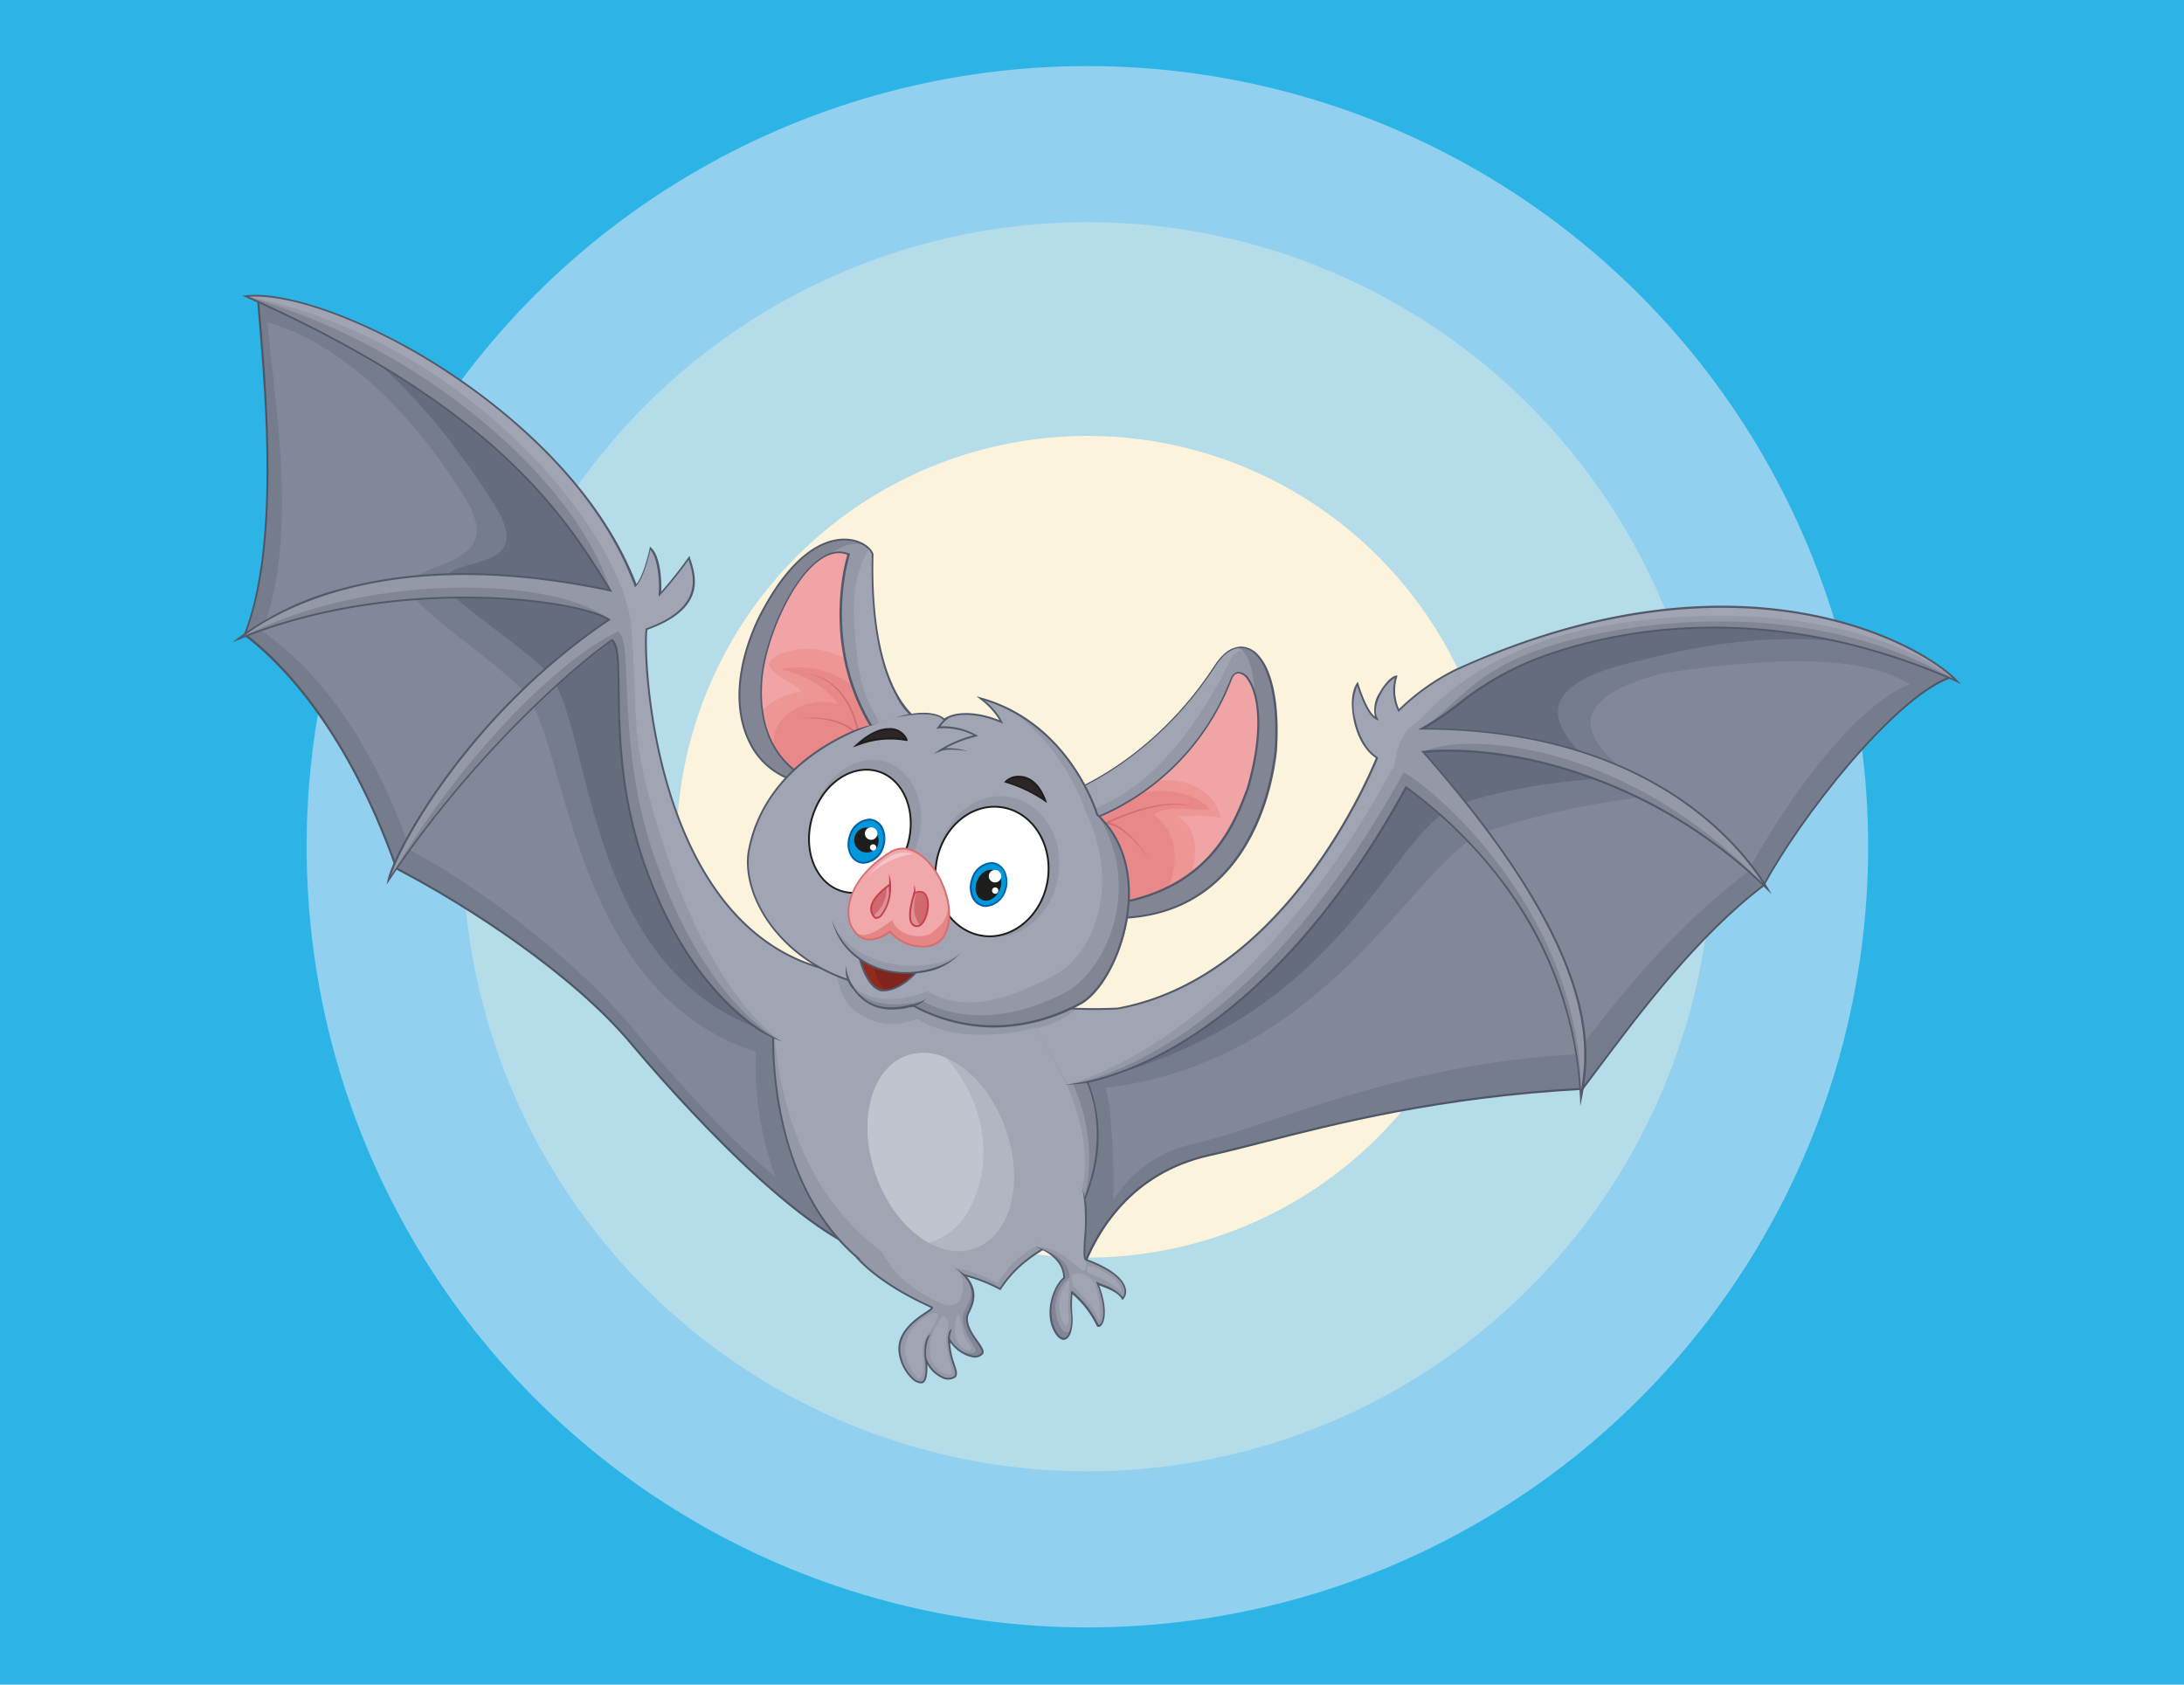 <svg id="Layer_19" data-name="Layer 19" xmlns="http://www.w3.org/2000/svg" viewBox="0 0 350 270"><defs><style>.cls-1{fill:#2db4e6;}.cls-2{fill:#91d0ef;}.cls-3{fill:#b4dce9;}.cls-4{fill:#fbf3db;}.cls-5{fill:#656c7c;}.cls-6{fill:#757c8c;}.cls-7{fill:#828897;}.cls-8{fill:#4e5565;}.cls-9{fill:#818594;}.cls-10{fill:#9498a7;}.cls-11{fill:#a1a5b3;}.cls-12{fill:#52596a;}.cls-13{fill:#e88888;}.cls-14{fill:#ee9694;}.cls-15{fill:#f0a4a6;}.cls-16{fill:#d46e71;}.cls-17{fill:#80251d;}.cls-18{fill:#922a1c;}.cls-19{fill:#2c2627;}.cls-20{fill:#1d1d1b;}.cls-21{fill:#fff;}.cls-22{fill:#0098da;}.cls-23{fill:#0060ab;}.cls-24{fill:#e68585;}.cls-25{fill:#f1a8aa;}.cls-26{fill:#d0686e;}.cls-27{fill:#dc9398;}.cls-28{fill:#c53f4a;}.cls-29{fill:#f3c7ca;}.cls-30{fill:#b2b6c3;}.cls-31{fill:#c0c4ce;}</style></defs><rect class="cls-1" width="350" height="270"/><circle class="cls-2" cx="174.26" cy="135.71" r="125.12"/><circle class="cls-3" cx="174.26" cy="135.71" r="100.11"/><circle class="cls-4" cx="174.26" cy="135.71" r="65.85"/><path class="cls-5" d="M166,171.35l7.2,32.82c2.7-7.57,8.53-16.31,20.57-19S225,176,253.62,174.47c6.91-9.13,17.17-23.66,29-32.61,5.84-10.89,20.66-29.81,29.66-33.26-10.61-5-46.15-22.29-87.31,8.78C220,130.77,206.73,163.63,166,171.35Z"/><path class="cls-6" d="M262.67,105.9c-27.43,6-2.28,18.5-6.41,18.85-8.44.73-15.14,1.75-22.13,4.08-12.24,4.08-18.64,38.12-67.39,46l6.43,29.33c2.7-7.57,8.53-16.31,20.57-19S225,176,253.62,174.47c6.91-9.13,17.17-23.66,29-32.61,5.84-10.89,20.66-29.81,29.66-33.26A107,107,0,0,0,300,103.5C286.37,101.22,274.64,102.84,262.67,105.9Z"/><path class="cls-7" d="M266.46,107.91c-26.94,7.12,2.21,19.34-1.91,19.7a128.48,128.48,0,0,0-26.23,5.62c-11.23,3.74-24.52,36.65-61.16,41.13a19.24,19.24,0,0,1,.75,4.28,118.56,118.56,0,0,1,.51,13.71,20,20,0,0,1,12.81-9c12-2.72,32.58-12.8,61.24-14.37,6.91-9.13,15.75-20.27,27.61-29.21,5.84-10.9,17-26.66,26-30.11C303.42,108.36,297,103.26,266.46,107.91Z"/><path class="cls-8" d="M173.14,204.7l-7.34-33.46.14,0c41.59-7.88,54.64-42.51,58.92-53.89l0,0,0,0c15.94-12,32.79-18.12,50.09-18.12,17.62,0,31.24,6.43,37.06,9.18l.62.29-.32.12c-8.91,3.43-23.71,22.25-29.58,33.2l0,0c-10.58,8-19.88,20.42-26.68,29.5l-2.32,3.09,0,.06h-.07c-22.87,1.25-39.52,5.52-51.68,8.64-3.08.79-5.75,1.47-8.18,2-12.32,2.78-17.93,11.84-20.46,18.94Zm-7-33.23,7.06,32.18c2.63-7.1,8.32-15.9,20.5-18.65,2.42-.55,5.09-1.23,8.17-2,12.16-3.12,28.81-7.39,51.66-8.65l2.29-3c6.8-9.08,16.11-21.52,26.71-29.53C288.37,130.9,303,112.34,312,108.59h0c-5.79-2.74-19.37-9.15-36.93-9.15-17.22,0-34,6.07-49.88,18-2.18,5.8-6.72,17.81-16.13,29.12C198,159.76,183.62,168.13,166.15,171.47Z"/><path class="cls-5" d="M128.4,162s-25.05-2.26-28.25-64.77C99.57,92.42,84.72,61.5,41.32,47.4c.87,11.24,4,39-2.1,54.26,4.42,3.29,16,13.81,24.34,37.53C72.77,144,90.83,155,101,167.08s29.61,32.87,40.78,34.4C134.81,187.37,128.4,162,128.4,162Z"/><path class="cls-6" d="M129.7,166.92c-36-5.5-34.29-48.38-41.28-58.28-3.21-4.37-15.36-11.38-17.11-15-.87-5.07,15.41-1,7.87-12.82C70.25,66.73,59,54.07,45.93,49c-1.5-.55-3-1.09-4.61-1.6.87,11.24,4,39-2.1,54.26,4.42,3.29,16,13.81,24.34,37.53C72.77,144,90.83,155,101,167.08s29.61,32.87,40.78,34.4C136.71,191.21,131.93,175,129.7,166.92Z"/><path class="cls-7" d="M121.15,168.59c-29.26-9.56-30.07-47.75-36.59-57-3.2-4.36-17.27-13.3-19-17-.88-5.07,16.35-2.75,9-14.73C59.59,55.64,44.44,52.18,42.87,51.67c.87,11.23,5.19,34.24-.86,49.46,4.42,3.29,15.43,11.46,23.77,35.17,9.21,4.79,25.34,16.26,35.53,28.39,6.08,7.24,14.07,16.58,23,24A51.22,51.22,0,0,1,121.15,168.59Z"/><path class="cls-8" d="M142.05,201.66l-.27,0c-12.51-1.71-34.45-26.8-40.87-34.44-9.26-11-25.94-21.9-37.42-27.86l-.05,0,0,0c-8.34-23.73-19.77-34.1-24.29-37.46l-.09-.07,0-.1c5.49-13.79,3.47-37.79,2.38-50.69-.11-1.29-.21-2.47-.29-3.51v-.22l.2.07c23,7.48,37.47,19.6,45.54,28.45,8.79,9.64,13.06,18.78,13.39,21.53,1.65,32.23,9.22,48.1,15.28,55.73,6.54,8.25,12.78,8.91,12.84,8.92h.11l0,.1c.06.25,6.48,25.48,13.39,39.41ZM63.68,139.09c11.49,6,28.18,16.86,37.45,27.9,6.36,7.57,28,32.28,40.41,34.3-6.65-13.56-12.82-37.41-13.26-39.12-.85-.13-6.76-1.24-12.92-9S101.66,129.6,100,97.27c-.25-2.07-3.87-11-13.32-21.37-8-8.8-22.37-20.83-45.2-28.29l.27,3.29c1.09,12.88,3.1,36.84-2.36,50.71C44,105.05,55.36,115.47,63.68,139.09Z"/><path class="cls-9" d="M148,116s-8.74-3.11-8.15-27.19c-.78-2.43-9.71-6.87-18.35,10.45-6.41,13.82-1.75,24.21,6.7,26.06C132.57,124.46,148,116,148,116Z"/><path class="cls-10" d="M148,116s-8.74-3.11-8.15-27.19c-.78-2.43-7-4.37-14.76,10.88-4.66,11.89-2.43,21.81,6,23.65C135.49,122.49,148,116,148,116Z"/><path class="cls-11" d="M139.86,88.83a1.65,1.65,0,0,0-.58-.8c-3.49,5.71-2.4,11.6-1.85,17.87A23.25,23.25,0,0,0,143,118.5c2.83-1.37,5-2.48,5-2.48S139.27,112.91,139.86,88.83Z"/><path class="cls-12" d="M128.2,125.48h0A11.81,11.81,0,0,1,120,119c-2.6-5.23-2.12-12.26,1.36-19.77,5.6-11.22,11.12-12.9,13.9-12.9s4.41,1.47,4.72,2.47v0c-.57,23.65,8,27,8.06,27l.3.11-.28.15c-.63.35-15.5,8.47-19.85,9.34Zm7.07-38.87c-2.72,0-8.11,1.66-13.63,12.74-3.45,7.42-3.93,14.36-1.37,19.52a11.57,11.57,0,0,0,7.94,6.32c4-.83,17.45-8.06,19.47-9.16a10.7,10.7,0,0,1-4.09-4.51c-1.94-3.46-4.18-10.21-3.88-22.67C139.4,87.94,137.79,86.61,135.27,86.61Z"/><path class="cls-13" d="M136,88.83c-5.92-2.52-12.91,10.78-13.88,19.61-1.08,11.22,5,15.29,7.58,16.48a114.31,114.31,0,0,0,12-5.53C131.38,105.94,135.31,90.54,136,88.83Z"/><path class="cls-14" d="M134.22,112.81c-2-2.91-5.53-4.66-9-5.53a13.94,13.94,0,0,1,11.33,2.54,35.82,35.82,0,0,1-.56-21c-5.92-2.52-12.91,10.78-13.88,19.61-.48,5,.46,8.55,1.88,11.09C123.59,114.45,129.5,111.5,134.22,112.81Z"/><path class="cls-15" d="M136,88.83c-5.92-2.52-12.91,10.78-13.88,19.61a23.5,23.5,0,0,0,.07,5.48c1.44-1.69,3.66-2.59,6.24-3.15-1.46-1.45-3.79-2-5-3.78-.88-1.17,1.75-2.33,2.91-2.62a12.37,12.37,0,0,1,9,1.15A35.18,35.18,0,0,1,136,88.83Z"/><path class="cls-12" d="M129.66,125.07l0,0c-2.67-1.25-8.75-5.38-7.67-16.62.87-7.92,6.82-20.06,12.51-20.06a4,4,0,0,1,1.58.33l.13,0,0,.13c-.06.16-5.24,16.15,5.63,30.43l.1.13-.15.08a112.06,112.06,0,0,1-12,5.53Zm4.79-36.41c-5.54,0-11.36,12-12.22,19.8-1.06,11,4.81,15,7.45,16.3a113.54,113.54,0,0,0,11.72-5.42c-10.29-13.65-6.1-28.83-5.61-30.42A3.63,3.63,0,0,0,134.45,88.66Z"/><path class="cls-16" d="M137.89,121.21c-.78-13.16-8.93-13.3-9.19-13.3h0s8.68-.31,9.49,13.28Z"/><path class="cls-16" d="M137.57,118.16c-3-3.8-9.57-3-9.64-3s6.74-1.13,9.86,2.8Z"/><path class="cls-9" d="M170.63,127.23s13.69-4.62,24-20.51c4.52-6.87,10.78-1.77,9.76,13.52-1,9.9-7,27.27-26.36,26.88C176.46,141.79,170.63,127.23,170.63,127.23Z"/><path class="cls-10" d="M170.63,127.23s13.69-4.62,24-20.51c4.52-6.87,7.5-.82,6.26,12.57-1,9.91-7.65,23.43-24.33,23.06C175,137,170.63,127.23,170.63,127.23Z"/><path class="cls-11" d="M194.66,106.72c-10.34,15.89-24,20.51-24,20.51s.6,1.35,1.44,3.31c11.18-2.22,19.55-13.68,24.78-24.14.42-1,1.22-2.53,2.4-2C198.1,103.26,196.51,103.91,194.66,106.72Z"/><path class="cls-12" d="M178.68,147.28H178l0-.1c-1.58-5.27-7.36-19.74-7.42-19.89l-.06-.14.15,0c.13,0,13.76-4.79,23.95-20.45,1.32-2,2.81-3.07,4.32-3.07a3.74,3.74,0,0,1,2.7,1.32c2.39,2.55,3.48,8.15,3,15.36-.31,3-1.53,10.7-6.19,17.19S187.06,147.28,178.68,147.28Zm-.51-.3h.51c21.74,0,25.13-22.3,25.59-26.77.47-7-.62-12.67-2.92-15.13a3.41,3.41,0,0,0-2.49-1.23c-1.39,0-2.83,1-4.08,2.94-9.68,14.88-22.46,20-24,20.52C171.42,128.82,176.63,141.91,178.17,147Z"/><path class="cls-13" d="M199.9,126.42c4.63-15.65-1.36-21.42-2.7-17.39a39.14,39.14,0,0,1-24.62,23.14c1.51,3.88,3.55,9.21,4.79,12.83C193.55,142.94,197.67,132.37,199.9,126.42Z"/><path class="cls-14" d="M197.2,109a38.32,38.32,0,0,1-14.14,18c3.86-.53,8-.2,10.87,2.71-2.91.29-6.41-.88-9,.87,3.79,2.89,4,7.49,2.33,11.57,8.22-4.1,11-11.23,12.67-15.73C204.53,110.77,198.54,105,197.2,109Z"/><path class="cls-15" d="M197.2,109a38.12,38.12,0,0,1-11.66,16.11c4.36-.53,9.05,1.44,10.14,6-2.33-.58-4.66-.29-7-.29,3.17,1.86,3.23,5.4,2.41,8.85,5.29-4.12,7.41-9.6,8.8-13.3C204.53,110.77,198.54,105,197.2,109Z"/><path class="cls-12" d="M177.27,145.16l0-.11c-1.24-3.63-3.28-9-4.78-12.83l-.06-.14.15-.05a39,39,0,0,0,24.53-23c.28-.86.79-1.34,1.41-1.34a2.12,2.12,0,0,1,1.59,1c1.73,2.32,2.76,8.37,0,17.8-2.18,5.81-6.24,16.6-22.65,18.69Zm-4.5-12.9c1.48,3.8,3.47,9,4.7,12.58,16.14-2.1,20.14-12.74,22.3-18.47,2.75-9.32,1.76-15.27.07-17.53a1.88,1.88,0,0,0-1.36-.91c-.49,0-.89.41-1.14,1.15A39.28,39.28,0,0,1,172.77,132.26Z"/><path class="cls-16" d="M173.33,134.06l-.14-.26c13.48-7.38,18-4.38,18-4.38S186.62,126.78,173.33,134.06Z"/><path class="cls-16" d="M184.49,138.32c0-.06-3.84-6.15-7.27-6.25v-.29C180.81,131.88,184.49,138.32,184.49,138.32Z"/><path class="cls-9" d="M124,162.23s-2.52,26.6,14.18,40c2.28,2.18,12.33-.88,22.08,4.37,2.19-3.35,5-5.54,9.18-7.72,3.06-2,9.9-15,4.37-26.51-7.72-13.83-19.28-18.78-38.21-17.76C130.54,154.9,124.61,156.65,124,162.23Z"/><path class="cls-10" d="M124,162.23s-2.52,26.6,14.18,40c2.28,2.18,12.33-.88,22.08,4.37,2.19-3.35,5-5.54,9.18-7.72,4.69-3.06,7.67-14.47,2.13-26-7.13-14.45-17-19.32-36-18.3C130.54,154.9,124.61,156.65,124,162.23Z"/><path class="cls-11" d="M165.91,164.66c-1.16.53-12.11,3-18.7-1.27-.59-.29-4.59,2.43-9.78-1.06-2.59-1.75-3-4.59-3.76-7.54-4.55.61-9.13,2.56-9.64,7.44,0,0-.78,23.88,15.92,37.28,6,5.53,10.15.92,19.91,6.16,2.18-3.34,3.72-4.75,7.94-6.94,6.8-3.59,8.17-14.5,2.64-26C168.66,169.53,168,167,165.91,164.66Z"/><path class="cls-12" d="M160.34,206.79l-.12-.06c-5.87-3.16-11.83-3.29-16.19-3.39-2.89-.06-5-.11-5.93-1-8.65-6.94-12-17.48-13.39-25.1a62.74,62.74,0,0,1-.82-15c.64-6.2,7.63-7.52,11.73-7.76,1.59-.08,3.14-.13,4.61-.13,16.62,0,26.71,5.38,33.73,18a23.83,23.83,0,0,1,1,16.92c-1.39,4.92-3.86,8.71-5.46,9.78-4.43,2.29-7.07,4.51-9.14,7.68Zm-20.11-52.17c-1.46,0-3,0-4.59.13-4,.23-10.84,1.51-11.46,7.49a62.23,62.23,0,0,0,.82,14.95c1.33,7.57,4.71,18,13.3,24.92.87.84,3,.88,5.74.94,4.35.1,10.3.23,16.2,3.36,2.09-3.15,4.75-5.38,9.16-7.66,3.09-2.06,9.72-15.05,4.3-26.31C166.74,160,156.73,154.62,140.23,154.62Z"/><path class="cls-9" d="M165.93,199.84s4.69,1.32,4.6,5c-1.26.87-3.3,5.15-1.45,8.54,1.26,2.24,2.91,1.36,2.72-2.52a14.64,14.64,0,0,1,0-3.72,15.82,15.82,0,0,1,4.12,5.27c.43.58,2.09-1.36,0-6.7,1,.49,3.34,1.17,4,2.43.68-.68,1.46-3.49-5.82-6.21-1-.1.63-6.8-.57-11.13Z"/><path class="cls-10" d="M165.93,199.84s5.57,1.17,5.48,4.86a6.42,6.42,0,0,0-1.55,7.77c1.26,2.23,2.18.56,1.94-1.6a14.64,14.64,0,0,1,0-3.72,15.82,15.82,0,0,1,4.12,5.27c.43.58,2.09-1.36,0-6.7,1,.49,3.34,1.17,4,2.43.68-.68,1.46-3.49-5.82-6.21-1-.1.63-6.8-.57-11.13Z"/><path class="cls-10" d="M165.93,199.84s5.57,1.17,5.48,4.86a6.42,6.42,0,0,0-1.55,7.77c1.26,2.23,2.18.56,1.94-1.6a14.64,14.64,0,0,1,0-3.72,15.82,15.82,0,0,1,4.12,5.27c.43.58,2.09-1.36,0-6.7,1,.49,3.34,1.17,4,2.43.68-.68,1.46-3.49-5.82-6.21-1-.1.63-6.8-.57-11.13Z"/><path class="cls-11" d="M174,201.79c-.54-1,.71-7-.39-11l-3.9,3.94-3.73,5.09h0C171.7,199.8,174.37,206.79,174,201.79Z"/><path class="cls-12" d="M170.49,214.75c-.52,0-1.07-.46-1.54-1.29-1.83-3.36.09-7.66,1.43-8.69,0-3.48-4.41-4.91-4.45-4.93s4.6.83,4.74,5v.08l-.06,0c-1.28.89-3.18,5.08-1.4,8.35.46.83,1,1.24,1.45,1.11s1.11-1.18,1-3.55a14.8,14.8,0,0,1,0-3.76l.06-.23.18.15a16.09,16.09,0,0,1,4.15,5.32h0s0,0,.14,0c.56-.31,1.23-2.39-.41-6.57l-.13-.35.33.16c.21.1.48.21.8.34a7.31,7.31,0,0,1,3.18,2,1.69,1.69,0,0,0,.21-1.3c-.24-1.12-1.5-2.8-6.09-4.52-.53-.08-.49-1.16-.35-3.55a30,30,0,0,0-.24-7.92,14.6,14.6,0,0,1,.64,2.74,45.67,45.67,0,0,1-.11,5.2c-.09,1.51-.19,3.21.11,3.24h0c4.73,1.77,6,3.55,6.28,4.74a1.86,1.86,0,0,1-.4,1.71l-.14.14-.1-.17c-.51-.95-2-1.57-3.14-2l-.49-.2c1.56,4.18.79,6.25.15,6.61a.39.39,0,0,1-.53-.1,15.49,15.49,0,0,0-3.89-5.07,20.07,20.07,0,0,0,0,3.42c.11,2.16-.34,3.6-1.2,3.85A.69.69,0,0,1,170.49,214.75Z"/><path class="cls-9" d="M137.58,201.79c.91,1,4.25,4.34,11.72,7.72.78.39-5.46,2.52-5.17,7,.29,2.91,2.33,5.24,3.59,5.05,1.07-.2.68-3.59.68-3.59,1.07,2.23,3.11,3.6,4.56,2.71.88-.77-.87-2.53-.87-6.07,1.65,2.48,4.17,3.45,5.24,2.39,1-.78-3.2-3.89-2.23-6.41.78-1.65,2.38-4.18-2-7.29C153.11,203.29,137.39,201.59,137.58,201.79Z"/><path class="cls-10" d="M137.58,201.79c.91,1,4.25,4.34,11.72,7.72.78.39-5.46,2.52-5.17,7,.29,2.91,2.33,5.24,3.59,5.05,1.07-.2.68-3.59.68-3.59,1.07,2.23,3.11,3.6,4.56,2.71.88-.77-.87-2.53-.87-6.07,1.65,2.48,3.87,2.66,4.27,1.85.16-.4-2.86-3.69-1.89-6.21.77-1.65,2.78-4-1.59-7.12C152.88,203.12,137.39,201.59,137.58,201.79Z"/><path class="cls-11" d="M153.93,208.2c.85-2,.29-4.86-1.27-5.22-1-.09-4.31-1.18-7.63-1.59a34.91,34.91,0,0,1-3.86-.88c.91,1,2.13,5,9.61,8.38C150.83,208.91,153,209.88,153.93,208.2Z"/><path class="cls-12" d="M147.57,221.71a2.11,2.11,0,0,1-1.24-.52,7.09,7.09,0,0,1-2.35-4.68c-.21-3.18,2.77-5.18,4.37-6.25a6.47,6.47,0,0,0,.85-.64c-8.88-4-12-8-12-8.05l.23-.18s3.11,4,11.94,8a.22.22,0,0,1,.15.2c0,.22-.24.41-1,.92-1.55,1-4.43,3-4.24,6a6.79,6.79,0,0,0,2.24,4.47,1.66,1.66,0,0,0,1.19.44c.67-.12.7-2.17.55-3.43l-.09-.86.37.78a5.2,5.2,0,0,0,2.83,2.82,1.87,1.87,0,0,0,1.53-.16c.32-.29.17-.79-.16-1.8a12.33,12.33,0,0,1-.79-4.15v-.48l.27.4a5.8,5.8,0,0,0,3.75,2.74,1.53,1.53,0,0,0,1.27-.38c.32-.26-.22-1-.79-1.85-.92-1.33-2.06-3-1.48-4.51l.06-.11c.76-1.61,2-4.32-2.14-7.29a11.38,11.38,0,0,1,2.08,1.5c2,2.41,1,4.54.32,5.91l-.05.11c-.52,1.36.57,3,1.45,4.22.71,1,1.26,1.82.74,2.24a1.8,1.8,0,0,1-1.49.45,5.82,5.82,0,0,1-3.68-2.48,12.33,12.33,0,0,0,.75,3.59c.33,1,.56,1.67.06,2.12a2.12,2.12,0,0,1-1.78.21,5.17,5.17,0,0,1-2.68-2.35c.06,1.05,0,2.89-.85,3.05Z"/><path class="cls-12" d="M148.29,218.29c-.59-3.85.82-4.48.82-4.48a6.37,6.37,0,0,0-.54,4.4Z"/><path class="cls-12" d="M152,215.41c-.23-2.38.52-2.38.52-2.38a4.27,4.27,0,0,0-.24,2.33Z"/><path class="cls-9" d="M125.14,166.82s-14.31-5-22.47-30C97,119.32,100.54,104.17,98,102.62c-4.27,2.91-21.16,16.7-35.73,38.44,1-4.66,12.82-26.6,35.34-41.74-4.85-3.3-34.36-7.19-59.41,3.1,4.46-3.49,22.13-15.72,59.61-7.76-7.38-12-18.25-29.32-58.45-47.19,13.54-1.5,52,18.45,62.53,46.41,1.35-1.36,2.33-6,2.33-6,1.55,1.36,1.74,5.83,1.55,7.38a63.61,63.61,0,0,0,4.66-5.83c.58,2.14,3.3,7.85-6.8,11.46-.58,3.3.59,46.8,28.16,54.37Z"/><path class="cls-10" d="M125.14,166.82s-12.61-5.95-20.77-31c-5.63-17.48-2.77-33-5.29-34.6-9.94,4.68-25.64,20.61-36.8,39.84,1-4.66,12.82-26.6,35.34-41.74-8.93-7.09-39.61-7.58-59.41,3.1,4.46-3.49,22.13-15.72,59.61-7.76C92.43,77,67.53,55.29,39.37,47.47c13.54-1.5,52,18.45,62.53,46.41,1.35-1.36,2.33-6,2.33-6,1.55,1.36,1.74,5.83,1.55,7.38a63.61,63.61,0,0,0,4.66-5.83c.58,2.14,3.3,7.85-6.8,11.46-.58,3.3.59,46.8,28.16,54.37Z"/><path class="cls-11" d="M125.14,166.82s-10.69-6.45-18.84-31.49c-5.64-17.48-3.91-18.73-5.13-34.9-1.22-14.11-24.91-45.58-61.8-53,13.54-1.5,52,18.45,62.53,46.41,1.35-1.36,2.33-6,2.33-6,1.55,1.36,1.74,5.83,1.55,7.38a63.61,63.61,0,0,0,4.66-5.83c.58,2.14,3.3,7.85-6.8,11.46-.58,3.3.59,46.8,28.16,54.37L129,161.45Z"/><path class="cls-12" d="M119.9,163.94a36.78,36.78,0,0,1-2.91-2.5c-4.27-4.07-10.23-11.64-14.46-24.6-3.35-10.42-3.47-20-3.55-26.4,0-4-.09-7-1-7.64-4.87,3.34-21.53,17.33-35.6,38.35l-.42.62.15-.74c.89-4.25,12.41-26.3,35.22-41.71-5.23-3.17-34.15-7-59.1,3.24l-1,.4.83-.65A48,48,0,0,1,55.6,94.1c12-3.1,26.08-3,41.92.34-7.11-11.59-18-29-58.21-46.83l-.49-.22.54-.06c7-.78,20.39,4.22,32.5,12.18C80.39,65.11,95.62,77,102,93.61c1.23-1.5,2.12-5.73,2.13-5.78l0-.24.19.16c1.49,1.3,1.76,5.26,1.64,7.09a68.39,68.39,0,0,0,4.36-5.51l.18-.25.08.3c0,.16.1.35.17.55.77,2.49,2.38,7.67-7,11-.25,1.82-.14,13.18,3.53,25.43,3.27,10.91,10.18,24.75,24.54,28.69l-.08.28c-27.47-7.55-28.93-50.76-28.26-54.53v-.09l.08,0c9.18-3.28,7.63-8.3,6.88-10.71l-.09-.28a58.46,58.46,0,0,1-4.5,5.6l-.3.3,0-.42c.18-1.41,0-5.57-1.32-7.07-.23,1-1.11,4.63-2.31,5.83l-.16.16-.08-.21C95.51,77.26,80.24,65.36,71.7,59.75,60,52,47.05,47.1,39.94,47.57c40.21,18,50.91,35.44,58,47l.18.29-.33-.07c-33.68-7.15-51.73,2-58.62,7.08C64.28,92,93,96,97.71,99.2l.17.12-.18.12c-21.59,14.52-33.07,35-35,40.79,14.07-20.76,30.55-34.52,35.26-37.73l.08-.06.08,0c1.09.67,1.12,3.41,1.18,8,.08,6.34.2,15.93,3.54,26.31,8,24.69,22.48,30.14,22.63,30.2A16.56,16.56,0,0,1,119.9,163.94Z"/><path class="cls-9" d="M171.07,173.84s28.4-.45,54.32-47.63c5.53,4.08,26.6,20.1,28,49.8,1.36-7.37,3.87-22.53-25.24-55.53,4.66-.58,30.87-1.36,55.14,21.94-4.27-7.18-19.22-25.63-55.34-25.63,6.41-3.49,9.32-8.15,20.78-12S284,96,313.74,109.22c-5.44-5.83-34.95-22.72-80.58-1.75a35.25,35.25,0,0,0-8.94,6.41,7.5,7.5,0,0,1-.38-5.44c-1.16,0-4.47,4.47-3.11,6.8-1.67-.65-3.11-5.63-3.11-5.63-1.75,2.52-.39,9.71,3.11,11.84-2.53,6.22-16.12,35.54-41.55,40.2a73.53,73.53,0,0,1-15.41-.84Z"/><path class="cls-10" d="M171.07,173.84s28-2.9,53.88-50.09c7.57,4.57,28.84,24.84,28.4,52.26,1.36-7.37,3.87-22.53-25.24-55.53,7.14-3.27,33-1.55,55.14,21.94-4.27-7.18-19.22-25.63-55.34-25.63,5.8-4.07,8-9,19.47-12.92s41.65-9.26,66.36,5.35c-5.44-5.83-34.95-22.72-80.58-1.75a35.25,35.25,0,0,0-8.94,6.41,7.5,7.5,0,0,1-.38-5.44c-1.16,0-4.47,4.47-3.11,6.8-1.67-.65-3.11-5.63-3.11-5.63-1.75,2.52-.39,9.71,3.11,11.84-2.53,6.22-16.12,35.54-41.55,40.2a73.53,73.53,0,0,1-15.41-.84Z"/><path class="cls-11" d="M233.16,107.47a35.25,35.25,0,0,0-8.94,6.41,7.5,7.5,0,0,1-.38-5.44c-1.16,0-4.47,4.47-3.11,6.8-1.67-.65-3.11-5.63-3.11-5.63-1.75,2.52-.39,9.71,3.11,11.84-2.53,6.22-16.12,35.54-41.55,40.2a50.78,50.78,0,0,1-6.64.06A14.69,14.69,0,0,1,166,164.8l5.07,9s28.18-6.13,52.43-51.27c.72-5.36,2.88-6.22,3.78-7,3.93-4,9.22-9.08,20.68-13s45.58-8.45,65.78,6.6C308.3,103.39,278.79,86.5,233.16,107.47Z"/><path class="cls-12" d="M253.26,177.29,253.2,176c-.88-19.39-10.74-37-27.76-49.59-13.39,24.3-27.55,36-37.08,41.48a52.65,52.65,0,0,1-11,4.86,19.89,19.89,0,0,1-6.78,1.06c.07,0,7.31-.22,17.61-6.18,9.51-5.51,23.65-17.18,37-41.51l.08-.15.14.1a73.63,73.63,0,0,1,15.57,15.32,61.68,61.68,0,0,1,12.38,33.36c1.31-7.64,2.3-22.76-25.43-54.19l-.18-.21.27,0c.86-.11,8.78-1,20.27,2a78.72,78.72,0,0,1,34.18,19.18c-4.43-6.87-19.28-24.6-54.63-24.6h-.57l.5-.28a47.29,47.29,0,0,0,5.87-3.94,47.89,47.89,0,0,1,14.93-8.1c11.58-3.93,35.27-8.57,64.44,4.15-3.08-2.88-11.39-8.1-24.59-10.33-11.78-2-30.93-2-55.27,9.16a35.22,35.22,0,0,0-8.89,6.38l-.15.15-.09-.19a7.61,7.61,0,0,1-.47-5.29,6.31,6.31,0,0,0-2.21,2.5c-.43.76-1.33,2.69-.56,4l.21.36-.38-.16c-1.49-.57-2.75-4.29-3.1-5.41a8.43,8.43,0,0,0-.29,5.39c.58,2.75,1.89,5,3.51,6l.11.06,0,.12c-1.46,3.61-15.09,35.41-41.66,40.28a74.68,74.68,0,0,1-15.46-.83l0-.29a74.59,74.59,0,0,0,15.37.83c26.14-4.79,39.71-35.89,41.39-40-1.64-1.06-3-3.33-3.55-6.1-.52-2.44-.32-4.69.5-5.88l.18-.26.08.3s1.22,4.17,2.65,5.31a5,5,0,0,1,.74-3.87c.84-1.5,2-2.69,2.68-2.71h.22l-.08.2a7.44,7.44,0,0,0,.3,5.14,36,36,0,0,1,8.82-6.29c46-21.12,75.39-4,80.75,1.78l.49.52-.65-.29c-29.41-13.07-53.31-8.4-64.94-4.46A47.35,47.35,0,0,0,233.88,113a50.92,50.92,0,0,1-5.41,3.7c36.87.19,51.34,19.7,54.91,25.7l.55.92-.78-.74a78.66,78.66,0,0,0-34.86-19.89c-10.65-2.77-18.21-2.22-19.89-2,29.2,33.16,26.43,48.2,25.09,55.44Z"/><path class="cls-9" d="M140.52,116S123,120.24,120,136.64c-1,7.19,5.1,16.8,16,20.44,1.46,2.62,3.93,5.83,10.34,4.08,4.52,2.48,14.71,6.41,27.23-.44,6.12-3.93,12.06-21.26,2.39-30.14-.49-1.89-5.44-15-18.7-18.64a10.75,10.75,0,0,1,3.35,3.78c-3.42-1.45-7.23-1.82-9.17-.36-1.07-1.31-4.22-1.26-7.69-.37Z"/><path class="cls-10" d="M140.52,116S123,120.24,120,136.64c-1,7.19,5.1,16.8,16,20.44,1.46,2.62,4.45,5,11.84,3.35,4.51,2.48,12.61,4.19,23.49-1.7,6.11-3.93,11.76-16.5,4.63-28.15-.49-1.89-5.44-15-18.7-18.64a10.75,10.75,0,0,1,3.35,3.78c-3.42-1.45-7.23-1.82-9.17-.36-1.07-1.31-4.22-1.26-7.69-.37Z"/><path class="cls-11" d="M140.52,116S123,120.24,120,136.64c-1,7.19,5.1,16.8,16,20.44,1.46,2.62,6.08,4.34,12.64,1.8,4.51,2.47,9.89,3.09,20.76-2.81,7-4.34,9.67-15.8,4.56-26-.49-1.89-5.74-15.06-16.7-18.15a10.75,10.75,0,0,1,3.35,3.78c-3.42-1.45-7.23-1.82-9.17-.36-1.07-1.31-4.22-1.26-7.69-.37Z"/><path class="cls-12" d="M159.38,164.69a27.47,27.47,0,0,1-13.09-3.37c-6.23,1.68-8.84-1.3-10.42-4.12-11.19-3.75-17.05-13.6-16.06-20.58,1.44-8.36,7-13.6,11.37-16.52a36.77,36.77,0,0,1,4.28-2.43,18.53,18.53,0,0,1,5.06-1.66c-.17,0-17.7,4.86-20.42,20.65-1,6.88,4.83,16.59,15.92,20.29h0l0,0c1.62,2.92,4.09,5.67,10.17,4l.06,0,0,0c4.9,2.69,14.94,6.21,27.09-.43,3.63-2.33,6.78-8.93,7.33-15.34.52-6-1.25-11.15-5-14.57l0,0v0c0-.15-4.25-14.17-17.91-18.34a10.2,10.2,0,0,1,2.84,3.39l.14.33-.33-.14c-3.64-1.55-7.27-1.7-9-.38l-.12.08-.08-.11c-.9-1.09-3.45-1.25-7.58-.46,0,0,5.16-1.79,7.71.18,1.82-1.26,5.31-1.15,8.84.27a12.25,12.25,0,0,0-3.13-3.39l-.57-.45.7.2c14,3.84,18.52,17.81,18.79,18.7,3.77,3.48,5.55,8.73,5,14.79-.56,6.49-3.77,13.18-7.47,15.56A29.47,29.47,0,0,1,159.38,164.69Z"/><path class="cls-12" d="M149.63,120.83l1-.71a20.24,20.24,0,0,1,5.39-2.28,10.91,10.91,0,0,0-5.59-1.1l-.39.08.36-.46a5.52,5.52,0,0,1,1.43-1.46l.12.27a4.61,4.61,0,0,0-1.21,1.24,11,11,0,0,1,5.74,1.38l.26.2-.32.06a21.11,21.11,0,0,0-4.88,1.86,10.94,10.94,0,0,1,3.52.47s-3-.49-4.29,0Z"/><path class="cls-17" d="M137.43,152.13s1,5.9,3.78,6.55c2.19.44,5.62-2.19,6.6-4.37C145.83,154,137.43,152.13,137.43,152.13Z"/><path class="cls-18" d="M140,152.69l-2.54-.56s1,5.9,3.78,6.55a2.61,2.61,0,0,0,.84,0C140.28,157.46,139.9,154.89,140,152.69Z"/><path class="cls-12" d="M141.72,158.88h0a3.07,3.07,0,0,1-.53,0c-2.84-.67-3.86-6.43-3.9-6.67l0-.22.21.05c.08,0,8.41,1.87,10.37,2.18l.19,0-.08.17C147,156.4,144,158.88,141.72,158.88Zm-4.11-6.56c.22,1.06,1.29,5.67,3.64,6.22a2.26,2.26,0,0,0,.47.05c2.1,0,4.91-2.25,5.87-4.17C145.54,154.08,138.9,152.61,137.61,152.32Z"/><path class="cls-19" d="M137.43,119.29a14.75,14.75,0,0,1,7.86-.73C145.07,117.54,142.31,114.92,137.43,119.29Z"/><path class="cls-20" d="M136.66,119.79l.67-.61c1.84-1.64,3.56-2.48,5.11-2.48a3,3,0,0,1,3,1.83l0,.22-.21,0a14.59,14.59,0,0,0-2.56-.23,14.32,14.32,0,0,0-5.22,1Zm5.78-2.79a7.09,7.09,0,0,0-4.31,1.89,15.38,15.38,0,0,1,4.58-.7,14.18,14.18,0,0,1,2.36.19A2.9,2.9,0,0,0,142.44,117Z"/><path class="cls-19" d="M167.5,128.32a22.27,22.27,0,0,0-6.33-3C161.75,124.54,165.54,123.08,167.5,128.32Z"/><path class="cls-20" d="M167.8,128.71l-.38-.27a22.39,22.39,0,0,0-6.29-3l-.21-.06.13-.17a3,3,0,0,1,2.25-.87c1.08,0,3.07.5,4.34,3.89Zm-6.36-3.45a22.5,22.5,0,0,1,5.75,2.68c-1.2-2.83-2.94-3.27-3.89-3.27A3.07,3.07,0,0,0,161.44,125.26Z"/><path class="cls-10" d="M169.6,140.43c-1,6.18-6.1,10.5-11.46,9.66s-8.91-6.54-7.94-12.71,6.11-10.51,11.46-9.67S170.58,134.25,169.6,140.43Z"/><path class="cls-21" d="M167.9,141.08c-.9,5.69-5.61,9.66-10.54,8.89s-8.19-6-7.3-11.69,5.61-9.66,10.54-8.89S168.79,135.4,167.9,141.08Z"/><path class="cls-20" d="M158.59,150.21a7.44,7.44,0,0,1-1.25-.1c-5-.79-8.33-6.1-7.42-11.86.81-5.18,4.87-9.1,9.45-9.1a8.78,8.78,0,0,1,1.25.1c5,.79,8.33,6.11,7.42,11.86C167.22,146.3,163.16,150.21,158.59,150.21Zm.78-20.77c-4.43,0-8.37,3.81-9.17,8.86-.88,5.59,2.34,10.76,7.18,11.52a7.06,7.06,0,0,0,1.21.1c4.43,0,8.37-3.81,9.16-8.86.88-5.59-2.34-10.76-7.17-11.52A8.23,8.23,0,0,0,159.37,129.44Z"/><path class="cls-10" d="M147,135.11c-1.77,5.77-6.9,9.31-11.48,7.91s-6.86-7.2-5.1-13,6.91-9.31,11.48-7.91S148.79,129.35,147,135.11Z"/><path class="cls-21" d="M145.41,135.55c-1.62,5.3-6.34,8.55-10.54,7.26s-6.29-6.61-4.68-11.91,6.34-8.54,10.54-7.26S147,130.26,145.41,135.55Z"/><path class="cls-20" d="M136.75,143.24a6.57,6.57,0,0,1-1.92-.29c-4.27-1.3-6.41-6.73-4.78-12.09,1.38-4.5,5-7.64,8.8-7.64a6.56,6.56,0,0,1,1.92.28c4.27,1.31,6.41,6.73,4.78,12.1C144.17,140.1,140.55,143.24,136.75,143.24Zm2.1-19.73c-3.68,0-7.18,3.06-8.52,7.44-1.59,5.21.47,10.47,4.58,11.73a6.4,6.4,0,0,0,1.84.27c3.68,0,7.18-3.06,8.52-7.44,1.59-5.21-.47-10.47-4.58-11.73A6.4,6.4,0,0,0,138.85,123.51Z"/><path class="cls-22" d="M161,142.67c-.63,1.84-2.32,2.92-3.76,2.42s-2.1-2.39-1.47-4.23,2.33-2.92,3.77-2.42S161.65,140.83,161,142.67Z"/><path class="cls-23" d="M158,145.36a2.28,2.28,0,0,1-.78-.13,2.64,2.64,0,0,1-1.6-1.7,4.17,4.17,0,0,1,.05-2.72,3.65,3.65,0,0,1,3.17-2.64,2.55,2.55,0,0,1,.78.13,2.63,2.63,0,0,1,1.6,1.71,4.14,4.14,0,0,1,0,2.71A3.65,3.65,0,0,1,158,145.36Zm.84-6.9a3.36,3.36,0,0,0-2.9,2.45,4,4,0,0,0,0,2.52,2.36,2.36,0,0,0,1.42,1.53,2.26,2.26,0,0,0,.69.11,3.37,3.37,0,0,0,2.9-2.45,4,4,0,0,0,.05-2.52,2.36,2.36,0,0,0-1.43-1.52A1.91,1.91,0,0,0,158.82,138.46Z"/><path class="cls-22" d="M141.47,135.73c-.64,1.85-2.33,2.94-3.78,2.43s-2.11-2.4-1.47-4.25,2.33-2.94,3.78-2.44S142.11,133.88,141.47,135.73Z"/><path class="cls-23" d="M138.42,138.43a2.28,2.28,0,0,1-.78-.13c-1.53-.53-2.23-2.52-1.56-4.44a3.66,3.66,0,0,1,3.19-2.65,2.28,2.28,0,0,1,.78.13,2.6,2.6,0,0,1,1.61,1.71,4.2,4.2,0,0,1,0,2.73A3.66,3.66,0,0,1,138.42,138.43Zm.85-6.93a3.38,3.38,0,0,0-2.92,2.46c-.61,1.76,0,3.59,1.38,4.07a2.26,2.26,0,0,0,.69.11,3.37,3.37,0,0,0,2.91-2.46,3.89,3.89,0,0,0,0-2.54,2.36,2.36,0,0,0-1.42-1.53A2.26,2.26,0,0,0,139.27,131.5Z"/><path class="cls-10" d="M133.41,147.72a11.46,11.46,0,0,0,8.9,7.91c4.66,1,9.45-.55,11.49-2.81Z"/><path class="cls-11" d="M133.41,147.72s1.65,5.12,9,6.65c4.66,1,9.45.11,11.38-1.55Z"/><path class="cls-12" d="M145.17,156.07a13.45,13.45,0,0,1-2.89-.3,12.15,12.15,0,0,1-6-3.11,10.29,10.29,0,0,1-2.92-5.15,12,12,0,0,0,9,8c4.68,1,9.73-.72,11.73-2.94a9.68,9.68,0,0,1-4.76,3A15.5,15.5,0,0,1,145.17,156.07Z"/><path class="cls-24" d="M142.62,149.29s-4.17,3.57-6.28-1.09c-1.17-3.06.4-7.9,6.28-11.56,3-2,6.82.93,8.64,5.66,1.68,4.44.64,7.5-.82,8.67S145,152.13,142.62,149.29Z"/><path class="cls-25" d="M143,147.47c.88,2.62,4.91,3.16,6.36,2s2.92-2.34,2.47-5.44a13.36,13.36,0,0,0-.53-1.72c-1.82-4.73-5.6-7.64-8.64-5.66-5.88,3.66-7.45,8.5-6.28,11.56a5.69,5.69,0,0,0,.62,1.08C138.61,150.87,141.28,148.67,143,147.47Z"/><path class="cls-16" d="M147.82,151.85a7,7,0,0,1-5.22-2.35,5.73,5.73,0,0,1-3.18,1.24c-1.39,0-2.47-.83-3.22-2.48-1.16-3,.34-8,6.34-11.75a3.87,3.87,0,0,1,2.14-.65c2.55,0,5.25,2.57,6.72,6.39,1.63,4.31.73,7.54-.87,8.83A4.41,4.41,0,0,1,147.82,151.85Zm-5.18-2.76.09.11a6.67,6.67,0,0,0,5.09,2.36,4.23,4.23,0,0,0,2.53-.71c1.52-1.22,2.35-4.32.78-8.5-1.43-3.7-4-6.2-6.45-6.2a3.58,3.58,0,0,0-2,.61c-5.87,3.65-7.34,8.46-6.23,11.39.69,1.52,1.69,2.3,2.95,2.3a5.59,5.59,0,0,0,3.1-1.27Z"/><path class="cls-26" d="M146.55,143.1s-1.84,5.24.39,5.34C148.88,148.44,149.86,141.54,146.55,143.1Z"/><path class="cls-27" d="M146.88,143l-.33.14s-1.84,5.24.39,5.34a1,1,0,0,0,.55-.19C146.28,147.07,146.31,144.7,146.88,143Z"/><path class="cls-28" d="M146.94,148.59h0a1.12,1.12,0,0,1-.92-.5c-.9-1.32.34-4.89.4-5l0-.06.05,0c.93-.43,1.66-.27,2.06.45a3.2,3.2,0,0,1,.32,1.52C148.87,146.46,148.13,148.59,146.94,148.59Zm-.27-5.39c-.15.47-1.17,3.61-.41,4.73a.85.85,0,0,0,.69.37c.9,0,1.63-1.84,1.63-3.37a2.89,2.89,0,0,0-.29-1.38C148,143,147.42,142.86,146.67,143.2Z"/><path class="cls-26" d="M142.62,141.77s-4.41,2.89-2.57,5.12C140.73,147.86,142.76,145.77,142.62,141.77Z"/><path class="cls-27" d="M142.62,141.77s-.22.14-.54.39a5.66,5.66,0,0,1-2.11,4.62l.08.11C140.73,147.86,142.76,145.77,142.62,141.77Z"/><path class="cls-28" d="M140.48,147.27h0a.65.65,0,0,1-.55-.3,2,2,0,0,1-.45-1.6c.28-1.89,3-3.65,3.06-3.73l.21-.14v.26a7.13,7.13,0,0,1-1.4,5A1.31,1.31,0,0,1,140.48,147.27Zm2-5.23c-.64.47-2.49,1.91-2.71,3.37a1.69,1.69,0,0,0,.39,1.39.38.38,0,0,0,.32.18h0a1.08,1.08,0,0,0,.67-.38A6.78,6.78,0,0,0,142.48,142Z"/><path class="cls-28" d="M142.75,142.87l-.29,0a27.59,27.59,0,0,0,0-2.8A6,6,0,0,1,142.75,142.87Z"/><path class="cls-28" d="M146.51,143.71l-.27-.1a4.74,4.74,0,0,0,.27-1.81A2.63,2.63,0,0,1,146.51,143.71Z"/><path class="cls-12" d="M136.66,158.47a4.48,4.48,0,0,1-1.08-3.68,6.68,6.68,0,0,0,1.3,3.48Z"/><path class="cls-12" d="M145.87,161.42l-.07-.28s2.24-.55,2.81-1.28A4.37,4.37,0,0,1,145.87,161.42Z"/><path class="cls-20" d="M160.19,142.67c-.58,1.3-1.84,2-2.83,1.55s-1.33-1.84-.75-3.14,1.84-2,2.83-1.55S160.76,141.38,160.19,142.67Z"/><path class="cls-21" d="M160.46,140.43a1,1,0,1,1-1-1A1,1,0,0,1,160.46,140.43Z"/><path class="cls-21" d="M160,142.73a.51.51,0,1,1-.51-.5A.51.51,0,0,1,160,142.73Z"/><path class="cls-20" d="M140.6,135.67a2,2,0,1,1-1.09-2.94A2.25,2.25,0,0,1,140.6,135.67Z"/><path class="cls-21" d="M140.6,133.48a1,1,0,0,1-.87,1.11,1,1,0,1,1,.87-1.11Z"/><path class="cls-21" d="M140.42,135.76a.49.49,0,1,1-1,.12.49.49,0,1,1,1-.12Z"/><path class="cls-29" d="M139.13,140.43s3.68-5,7.11-3.54A12.84,12.84,0,0,0,139.13,140.43Z"/><path class="cls-11" d="M148.14,211.16S142,215,147,220.77c.73.63,1.24-1.26.94-3a5.15,5.15,0,0,1,1-4.23C149.81,212.18,151.82,209.07,148.14,211.16Z"/><path class="cls-11" d="M150.54,211.67s-2.4,3.2-1.29,6.29c.84,2,2.7,2.53,3.25,2.28s-1.65-4.41-.57-7.21C152.23,211.74,151.31,210.16,150.54,211.67Z"/><path class="cls-11" d="M153.35,211.05s-1.19,3.51,1,5c1.22.83,1.62,0,1-.64C153.74,213.81,154.08,209.59,153.35,211.05Z"/><path class="cls-11" d="M171.21,205.29a6,6,0,0,0-.68,6.94c.39.77.88-.09.68-1.48S171.6,204.81,171.21,205.29Z"/><path class="cls-11" d="M172,206.11s3.67,3.54,4.09,5.44c.61-.05-.06-5.12-1-6.3S170.83,203,172,206.11Z"/><path class="cls-11" d="M174.6,204.07s4.14,1.6,5.11,3.06c.17-1.28-1.89-3-4.18-4C174,202.46,173.9,203.79,174.6,204.07Z"/><path class="cls-30" d="M161.18,181c3,8.53.76,17.08-5,19.1s-12.83-3.28-15.82-11.81-.76-17.09,5-19.1S158.19,172.44,161.18,181Z"/><path class="cls-31" d="M155.2,194.07c4.47-8.2,2.37-17.88-3.59-24.53a8.55,8.55,0,0,0-6.25-.37c-5.75,2-8,10.56-5,19.1,1.78,5.07,5,9,8.52,10.92A10.89,10.89,0,0,0,155.2,194.07Z"/></svg>